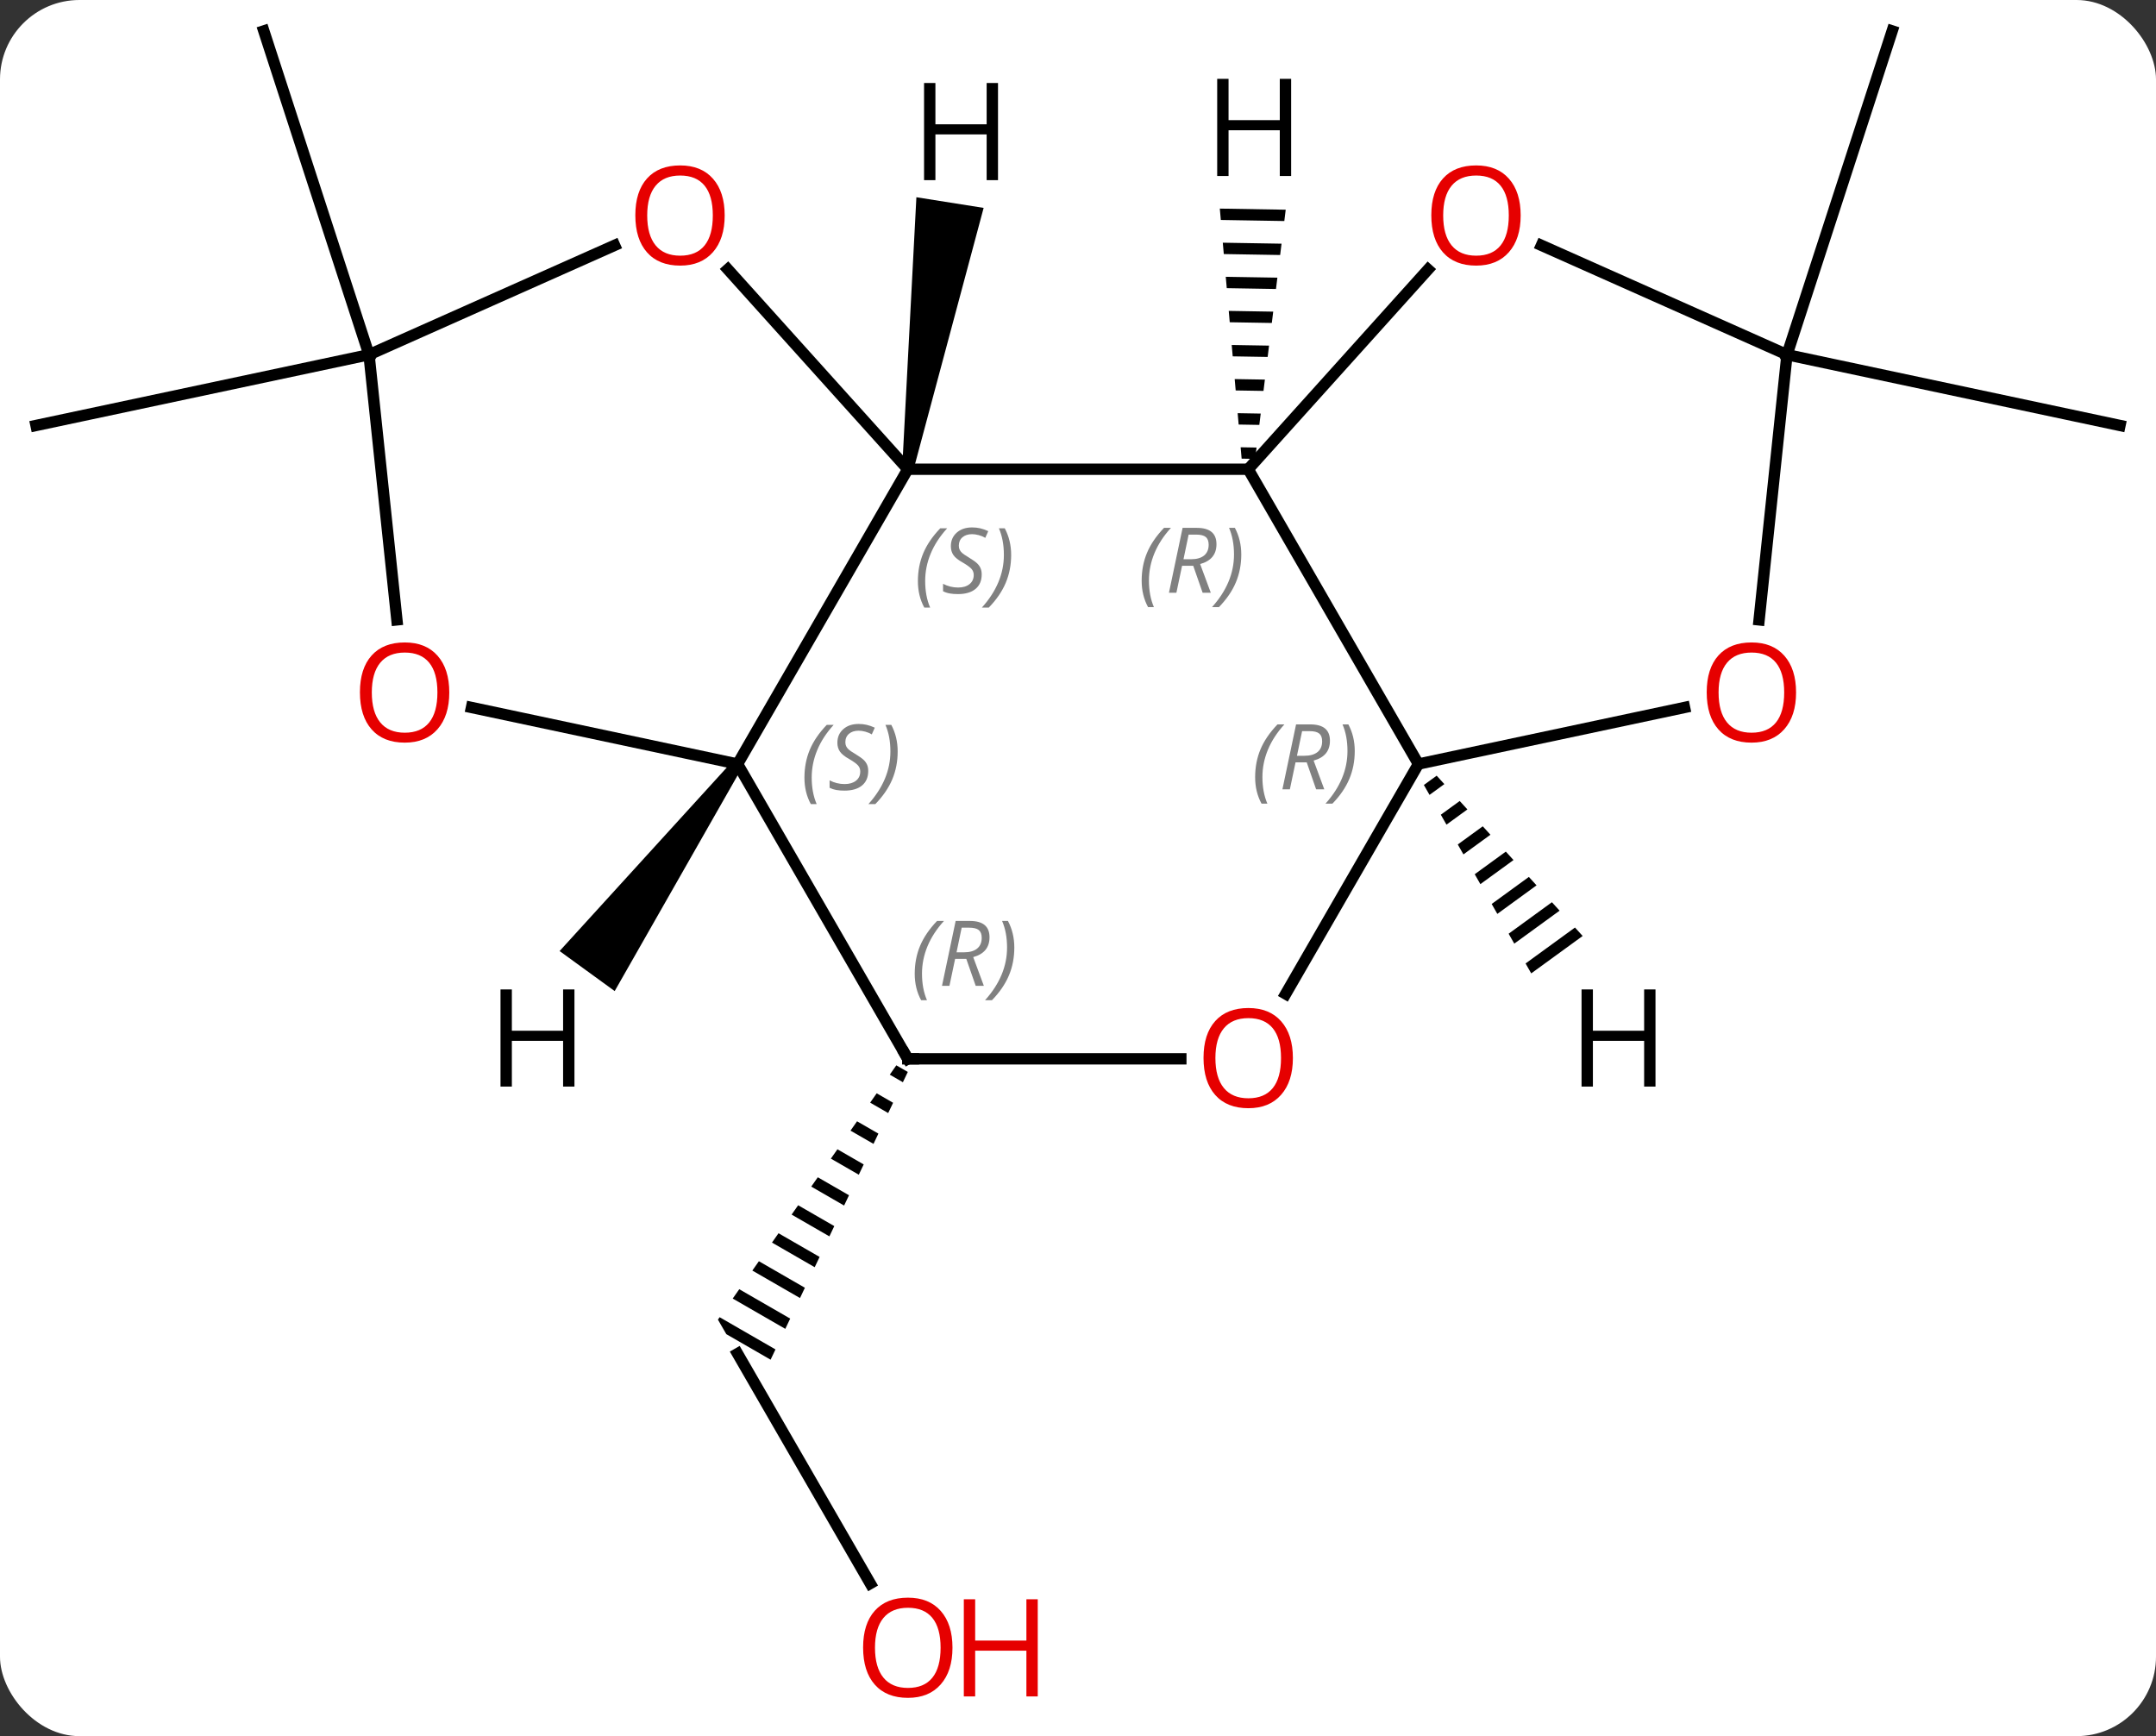 <svg width="190" viewBox="0 0 190 153" style="fill-opacity:1; color-rendering:auto; color-interpolation:auto; text-rendering:auto; stroke:black; stroke-linecap:square; stroke-miterlimit:10; shape-rendering:auto; stroke-opacity:1; fill:black; stroke-dasharray:none; font-weight:normal; stroke-width:1; font-family:'Open Sans'; font-style:normal; stroke-linejoin:miter; font-size:12; stroke-dashoffset:0; image-rendering:auto;" height="153" class="cas-substance-image" xmlns:xlink="http://www.w3.org/1999/xlink" xmlns="http://www.w3.org/2000/svg"><rect x="0" y="0" width="190" height="153" fill="#333333" stroke="none"/><svg class="cas-substance-single-component"><rect y="0" x="0" width="190" stroke="none" ry="7" rx="7" height="153" fill="white" class="cas-substance-group"/><svg y="0" x="0" width="190" viewBox="0 0 190 153" style="fill:black;" height="153" class="cas-substance-single-component-image"><svg><g><g transform="translate(95,74)" style="text-rendering:geometricPrecision; color-rendering:optimizeQuality; color-interpolation:linearRGB; stroke-linecap:butt; image-rendering:optimizeQuality;"><line y2="65.546" y1="45.294" x2="-18.307" x1="-30" style="fill:none;"/><path style="stroke:none;" d="M-16.011 19.884 L-16.587 20.706 L-15.431 21.373 L-15.431 21.373 L-14.999 20.467 L-14.999 20.467 L-16.011 19.884 ZM-17.741 22.35 L-18.317 23.172 L-18.317 23.172 L-16.727 24.09 L-16.727 24.09 L-16.295 23.184 L-17.741 22.35 ZM-19.471 24.817 L-20.048 25.639 L-20.048 25.639 L-18.022 26.807 L-18.022 26.807 L-17.59 25.901 L-17.59 25.901 L-19.471 24.817 ZM-21.201 27.283 L-21.778 28.105 L-21.778 28.105 L-19.318 29.524 L-19.318 29.524 L-18.886 28.618 L-18.886 28.618 L-21.201 27.283 ZM-22.931 29.749 L-23.508 30.571 L-23.508 30.571 L-20.613 32.241 L-20.613 32.241 L-20.181 31.335 L-20.181 31.335 L-22.931 29.749 ZM-24.662 32.215 L-25.238 33.038 L-25.238 33.038 L-21.909 34.958 L-21.477 34.052 L-21.477 34.052 L-24.662 32.215 ZM-26.392 34.682 L-26.968 35.504 L-23.204 37.675 L-23.204 37.675 L-22.772 36.769 L-22.772 36.769 L-26.392 34.682 ZM-28.122 37.148 L-28.699 37.97 L-28.699 37.97 L-24.5 40.392 L-24.5 40.392 L-24.068 39.486 L-24.068 39.486 L-28.122 37.148 ZM-29.852 39.614 L-30.429 40.436 L-30.429 40.436 L-25.795 43.108 L-25.795 43.108 L-25.363 42.203 L-25.363 42.203 L-29.852 39.614 ZM-31.582 42.081 L-31.732 42.294 L-31.732 42.294 L-30.992 43.575 L-27.091 45.825 L-27.091 45.825 L-26.659 44.92 L-26.659 44.92 L-31.582 42.081 Z"/><line y2="-42.741" y1="-71.274" x2="-62.481" x1="-71.751" style="fill:none;"/><line y2="-42.741" y1="-36.504" x2="-62.481" x1="-91.824" style="fill:none;"/><line y2="-42.741" y1="-36.504" x2="62.481" x1="91.824" style="fill:none;"/><line y2="-42.741" y1="-71.274" x2="62.481" x1="71.751" style="fill:none;"/><line y2="-32.649" y1="-32.649" x2="15" x1="-15" style="fill:none;"/><line y2="-6.669" y1="-32.649" x2="-30" x1="-15" style="fill:none;"/><line y2="-50.263" y1="-32.649" x2="-30.858" x1="-15" style="fill:none;"/><line y2="-6.669" y1="-32.649" x2="30" x1="15" style="fill:none;"/><line y2="-50.251" y1="-32.649" x2="30.847" x1="15" style="fill:none;"/><line y2="19.311" y1="-6.669" x2="-15" x1="-30" style="fill:none;"/><line y2="-11.653" y1="-6.669" x2="-53.449" x1="-30" style="fill:none;"/><line y2="-42.741" y1="-52.378" x2="-62.481" x1="-40.838" style="fill:none;"/><line y2="13.589" y1="-6.669" x2="18.303" x1="30" style="fill:none;"/><line y2="-11.653" y1="-6.669" x2="53.449" x1="30" style="fill:none;"/><line y2="-42.741" y1="-52.378" x2="62.481" x1="40.838" style="fill:none;"/><line y2="19.311" y1="19.311" x2="9.062" x1="-15" style="fill:none;"/><line y2="-42.741" y1="-19.372" x2="-62.481" x1="-60.023" style="fill:none;"/><line y2="-42.741" y1="-19.372" x2="62.481" x1="60.023" style="fill:none;"/><path style="stroke:none;" d="M-14.506 -32.571 L-15.494 -32.727 L-14.242 -56.618 L-8.316 -55.679 Z"/><path style="stroke:none;" d="M12.498 -55.617 L12.586 -54.615 L12.586 -54.615 L18.182 -54.521 L18.182 -54.521 L18.304 -55.519 L18.304 -55.519 L12.498 -55.617 ZM12.76 -52.612 L12.848 -51.611 L12.848 -51.611 L17.815 -51.527 L17.815 -51.527 L17.937 -52.525 L17.937 -52.525 L12.76 -52.612 ZM13.022 -49.607 L13.11 -48.606 L13.11 -48.606 L17.448 -48.532 L17.448 -48.532 L17.57 -49.531 L17.57 -49.531 L13.022 -49.607 ZM13.284 -46.602 L13.372 -45.601 L13.372 -45.601 L17.081 -45.538 L17.081 -45.538 L17.203 -46.536 L17.203 -46.536 L13.284 -46.602 ZM13.546 -43.598 L13.634 -42.596 L13.634 -42.596 L16.714 -42.544 L16.714 -42.544 L16.836 -43.542 L16.836 -43.542 L13.546 -43.598 ZM13.808 -40.593 L13.896 -39.591 L13.896 -39.591 L16.347 -39.55 L16.347 -39.55 L16.469 -40.548 L16.469 -40.548 L13.808 -40.593 ZM14.07 -37.588 L14.158 -36.586 L14.158 -36.586 L15.98 -36.555 L15.98 -36.555 L16.102 -37.553 L16.102 -37.553 L14.07 -37.588 ZM14.332 -34.583 L14.42 -33.581 L14.42 -33.581 L15.613 -33.561 L15.613 -33.561 L15.735 -34.559 L15.735 -34.559 L14.332 -34.583 Z"/><path style="stroke:none;" d="M-30.404 -6.963 L-29.596 -6.375 L-40.83 13.34 L-45.684 9.813 Z"/><path style="stroke:none;" d="M31.607 -5.642 L30.48 -4.822 L30.978 -3.949 L32.285 -4.899 L31.607 -5.642 ZM33.639 -3.412 L31.974 -2.201 L32.472 -1.327 L34.316 -2.668 L33.639 -3.412 ZM35.67 -1.181 L33.468 0.421 L33.966 1.295 L36.347 -0.438 L35.67 -1.181 ZM37.702 1.049 L34.962 3.042 L35.46 3.916 L38.379 1.793 L37.702 1.049 ZM39.733 3.28 L36.456 5.664 L36.954 6.538 L40.41 4.023 L39.733 3.28 ZM41.764 5.51 L37.95 8.285 L38.447 9.159 L38.447 9.159 L42.442 6.253 L41.764 5.51 ZM43.796 7.74 L39.443 10.907 L39.443 10.907 L39.941 11.781 L44.473 8.484 L43.796 7.74 Z"/></g><g transform="translate(95,74)" style="fill:rgb(230,0,0); text-rendering:geometricPrecision; color-rendering:optimizeQuality; image-rendering:optimizeQuality; font-family:'Open Sans'; stroke:rgb(230,0,0); color-interpolation:linearRGB;"><path style="stroke:none;" d="M-11.062 71.204 Q-11.062 73.266 -12.102 74.446 Q-13.141 75.626 -14.984 75.626 Q-16.875 75.626 -17.906 74.462 Q-18.938 73.297 -18.938 71.188 Q-18.938 69.094 -17.906 67.946 Q-16.875 66.797 -14.984 66.797 Q-13.125 66.797 -12.094 67.969 Q-11.062 69.141 -11.062 71.204 ZM-17.891 71.204 Q-17.891 72.938 -17.148 73.844 Q-16.406 74.751 -14.984 74.751 Q-13.562 74.751 -12.836 73.852 Q-12.109 72.954 -12.109 71.204 Q-12.109 69.469 -12.836 68.579 Q-13.562 67.688 -14.984 67.688 Q-16.406 67.688 -17.148 68.587 Q-17.891 69.485 -17.891 71.204 Z"/><path style="stroke:none;" d="M-3.547 75.501 L-4.547 75.501 L-4.547 71.469 L-9.062 71.469 L-9.062 75.501 L-10.062 75.501 L-10.062 66.938 L-9.062 66.938 L-9.062 70.579 L-4.547 70.579 L-4.547 66.938 L-3.547 66.938 L-3.547 75.501 Z"/></g><g transform="translate(95,74)" style="font-size:8.4px; fill:gray; text-rendering:geometricPrecision; image-rendering:optimizeQuality; color-rendering:optimizeQuality; font-family:'Open Sans'; font-style:italic; stroke:gray; color-interpolation:linearRGB;"><path style="stroke:none;" d="M-14.109 -22.786 Q-14.109 -24.114 -13.64 -25.239 Q-13.171 -26.364 -12.14 -27.442 L-11.53 -27.442 Q-12.499 -26.379 -12.984 -25.207 Q-13.468 -24.036 -13.468 -22.801 Q-13.468 -21.473 -13.03 -20.457 L-13.546 -20.457 Q-14.109 -21.489 -14.109 -22.786 ZM-8.486 -23.379 Q-8.486 -22.551 -9.033 -22.098 Q-9.58 -21.645 -10.58 -21.645 Q-10.986 -21.645 -11.299 -21.7 Q-11.611 -21.754 -11.892 -21.895 L-11.892 -22.551 Q-11.267 -22.223 -10.564 -22.223 Q-9.939 -22.223 -9.564 -22.52 Q-9.189 -22.817 -9.189 -23.332 Q-9.189 -23.645 -9.392 -23.872 Q-9.595 -24.098 -10.158 -24.426 Q-10.752 -24.754 -10.978 -25.082 Q-11.205 -25.411 -11.205 -25.864 Q-11.205 -26.598 -10.689 -27.059 Q-10.174 -27.52 -9.33 -27.52 Q-8.955 -27.52 -8.619 -27.442 Q-8.283 -27.364 -7.908 -27.192 L-8.174 -26.598 Q-8.424 -26.754 -8.744 -26.84 Q-9.064 -26.926 -9.33 -26.926 Q-9.861 -26.926 -10.181 -26.653 Q-10.502 -26.379 -10.502 -25.911 Q-10.502 -25.707 -10.431 -25.559 Q-10.361 -25.411 -10.22 -25.278 Q-10.08 -25.145 -9.658 -24.895 Q-9.095 -24.551 -8.892 -24.356 Q-8.689 -24.161 -8.588 -23.926 Q-8.486 -23.692 -8.486 -23.379 ZM-5.891 -25.098 Q-5.891 -23.77 -6.368 -22.637 Q-6.845 -21.504 -7.86 -20.457 L-8.47 -20.457 Q-6.532 -22.614 -6.532 -25.098 Q-6.532 -26.426 -6.97 -27.442 L-6.454 -27.442 Q-5.891 -26.379 -5.891 -25.098 Z"/><path style="stroke:none;" d="M5.611 -22.825 Q5.611 -24.153 6.08 -25.278 Q6.549 -26.403 7.58 -27.481 L8.19 -27.481 Q7.221 -26.418 6.736 -25.247 Q6.252 -24.075 6.252 -22.84 Q6.252 -21.512 6.689 -20.497 L6.174 -20.497 Q5.611 -21.528 5.611 -22.825 ZM9.171 -24.137 L8.671 -21.762 L8.015 -21.762 L9.218 -27.481 L10.468 -27.481 Q12.203 -27.481 12.203 -26.043 Q12.203 -24.684 10.765 -24.293 L11.703 -21.762 L10.984 -21.762 L10.156 -24.137 L9.171 -24.137 ZM9.75 -26.887 Q9.359 -24.965 9.296 -24.715 L9.953 -24.715 Q10.703 -24.715 11.109 -25.043 Q11.515 -25.372 11.515 -25.997 Q11.515 -26.465 11.257 -26.676 Q11 -26.887 10.406 -26.887 L9.75 -26.887 ZM14.389 -25.137 Q14.389 -23.809 13.912 -22.676 Q13.436 -21.543 12.42 -20.497 L11.811 -20.497 Q13.748 -22.653 13.748 -25.137 Q13.748 -26.465 13.311 -27.481 L13.826 -27.481 Q14.389 -26.418 14.389 -25.137 Z"/><path style="stroke:none;" d="M-24.108 -5.466 Q-24.108 -6.794 -23.64 -7.919 Q-23.171 -9.044 -22.14 -10.122 L-21.53 -10.122 Q-22.499 -9.06 -22.983 -7.888 Q-23.468 -6.716 -23.468 -5.481 Q-23.468 -4.153 -23.03 -3.138 L-23.546 -3.138 Q-24.108 -4.169 -24.108 -5.466 ZM-18.486 -6.06 Q-18.486 -5.231 -19.033 -4.778 Q-19.58 -4.325 -20.58 -4.325 Q-20.986 -4.325 -21.299 -4.38 Q-21.611 -4.435 -21.892 -4.575 L-21.892 -5.231 Q-21.267 -4.903 -20.564 -4.903 Q-19.939 -4.903 -19.564 -5.2 Q-19.189 -5.497 -19.189 -6.013 Q-19.189 -6.325 -19.392 -6.552 Q-19.595 -6.778 -20.158 -7.106 Q-20.752 -7.435 -20.978 -7.763 Q-21.205 -8.091 -21.205 -8.544 Q-21.205 -9.278 -20.689 -9.739 Q-20.174 -10.2 -19.33 -10.2 Q-18.955 -10.2 -18.619 -10.122 Q-18.283 -10.044 -17.908 -9.872 L-18.174 -9.278 Q-18.424 -9.435 -18.744 -9.521 Q-19.064 -9.607 -19.33 -9.607 Q-19.861 -9.607 -20.181 -9.333 Q-20.502 -9.06 -20.502 -8.591 Q-20.502 -8.388 -20.431 -8.239 Q-20.361 -8.091 -20.22 -7.958 Q-20.08 -7.825 -19.658 -7.575 Q-19.095 -7.231 -18.892 -7.036 Q-18.689 -6.841 -18.587 -6.606 Q-18.486 -6.372 -18.486 -6.06 ZM-15.892 -7.778 Q-15.892 -6.45 -16.368 -5.317 Q-16.845 -4.185 -17.86 -3.138 L-18.47 -3.138 Q-16.532 -5.294 -16.532 -7.778 Q-16.532 -9.107 -16.97 -10.122 L-16.454 -10.122 Q-15.892 -9.06 -15.892 -7.778 Z"/></g><g transform="translate(95,74)" style="fill:rgb(230,0,0); text-rendering:geometricPrecision; color-rendering:optimizeQuality; image-rendering:optimizeQuality; font-family:'Open Sans'; stroke:rgb(230,0,0); color-interpolation:linearRGB;"><path style="stroke:none;" d="M-31.136 -55.015 Q-31.136 -52.953 -32.175 -51.773 Q-33.214 -50.593 -35.057 -50.593 Q-36.948 -50.593 -37.979 -51.758 Q-39.011 -52.922 -39.011 -55.031 Q-39.011 -57.125 -37.979 -58.273 Q-36.948 -59.422 -35.057 -59.422 Q-33.198 -59.422 -32.167 -58.25 Q-31.136 -57.078 -31.136 -55.015 ZM-37.964 -55.015 Q-37.964 -53.281 -37.221 -52.375 Q-36.479 -51.468 -35.057 -51.468 Q-33.636 -51.468 -32.909 -52.367 Q-32.182 -53.265 -32.182 -55.015 Q-32.182 -56.75 -32.909 -57.64 Q-33.636 -58.531 -35.057 -58.531 Q-36.479 -58.531 -37.221 -57.633 Q-37.964 -56.734 -37.964 -55.015 Z"/></g><g transform="translate(95,74)" style="font-size:8.4px; fill:gray; text-rendering:geometricPrecision; image-rendering:optimizeQuality; color-rendering:optimizeQuality; font-family:'Open Sans'; font-style:italic; stroke:gray; color-interpolation:linearRGB;"><path style="stroke:none;" d="M15.611 -5.505 Q15.611 -6.833 16.08 -7.958 Q16.549 -9.083 17.58 -10.161 L18.189 -10.161 Q17.221 -9.099 16.736 -7.927 Q16.252 -6.755 16.252 -5.521 Q16.252 -4.192 16.689 -3.177 L16.174 -3.177 Q15.611 -4.208 15.611 -5.505 ZM19.171 -6.817 L18.671 -4.442 L18.015 -4.442 L19.218 -10.161 L20.468 -10.161 Q22.203 -10.161 22.203 -8.724 Q22.203 -7.364 20.765 -6.974 L21.703 -4.442 L20.984 -4.442 L20.156 -6.817 L19.171 -6.817 ZM19.75 -9.567 Q19.359 -7.646 19.296 -7.396 L19.953 -7.396 Q20.703 -7.396 21.109 -7.724 Q21.515 -8.052 21.515 -8.677 Q21.515 -9.146 21.257 -9.357 Q21 -9.567 20.406 -9.567 L19.75 -9.567 ZM24.389 -7.817 Q24.389 -6.489 23.912 -5.356 Q23.436 -4.224 22.42 -3.177 L21.811 -3.177 Q23.748 -5.333 23.748 -7.817 Q23.748 -9.146 23.311 -10.161 L23.826 -10.161 Q24.389 -9.099 24.389 -7.817 Z"/></g><g transform="translate(95,74)" style="fill:rgb(230,0,0); text-rendering:geometricPrecision; color-rendering:optimizeQuality; image-rendering:optimizeQuality; font-family:'Open Sans'; stroke:rgb(230,0,0); color-interpolation:linearRGB;"><path style="stroke:none;" d="M39.011 -55.015 Q39.011 -52.953 37.971 -51.773 Q36.932 -50.593 35.089 -50.593 Q33.198 -50.593 32.167 -51.758 Q31.136 -52.922 31.136 -55.031 Q31.136 -57.125 32.167 -58.273 Q33.198 -59.422 35.089 -59.422 Q36.948 -59.422 37.979 -58.25 Q39.011 -57.078 39.011 -55.015 ZM32.182 -55.015 Q32.182 -53.281 32.925 -52.375 Q33.667 -51.468 35.089 -51.468 Q36.511 -51.468 37.237 -52.367 Q37.964 -53.265 37.964 -55.015 Q37.964 -56.75 37.237 -57.64 Q36.511 -58.531 35.089 -58.531 Q33.667 -58.531 32.925 -57.633 Q32.182 -56.734 32.182 -55.015 Z"/></g><g transform="translate(95,74)" style="stroke-linecap:butt; text-rendering:geometricPrecision; color-rendering:optimizeQuality; image-rendering:optimizeQuality; font-family:'Open Sans'; color-interpolation:linearRGB; stroke-miterlimit:5;"><path style="fill:none;" d="M-15.25 18.878 L-15 19.311 L-14.5 19.311"/></g><g transform="translate(95,74)" style="stroke-linecap:butt; font-size:8.4px; fill:gray; text-rendering:geometricPrecision; image-rendering:optimizeQuality; color-rendering:optimizeQuality; font-family:'Open Sans'; font-style:italic; stroke:gray; color-interpolation:linearRGB; stroke-miterlimit:5;"><path style="stroke:none;" d="M-14.389 11.815 Q-14.389 10.487 -13.92 9.362 Q-13.451 8.237 -12.42 7.159 L-11.811 7.159 Q-12.779 8.221 -13.264 9.393 Q-13.748 10.565 -13.748 11.799 Q-13.748 13.127 -13.311 14.143 L-13.826 14.143 Q-14.389 13.112 -14.389 11.815 ZM-10.829 10.502 L-11.329 12.877 L-11.985 12.877 L-10.782 7.159 L-9.532 7.159 Q-7.797 7.159 -7.797 8.596 Q-7.797 9.955 -9.235 10.346 L-8.297 12.877 L-9.016 12.877 L-9.844 10.502 L-10.829 10.502 ZM-10.251 7.752 Q-10.641 9.674 -10.704 9.924 L-10.047 9.924 Q-9.297 9.924 -8.891 9.596 Q-8.485 9.268 -8.485 8.643 Q-8.485 8.174 -8.743 7.963 Q-9.001 7.752 -9.594 7.752 L-10.251 7.752 ZM-5.612 9.502 Q-5.612 10.83 -6.088 11.963 Q-6.565 13.096 -7.58 14.143 L-8.19 14.143 Q-6.252 11.987 -6.252 9.502 Q-6.252 8.174 -6.69 7.159 L-6.174 7.159 Q-5.612 8.221 -5.612 9.502 Z"/></g><g transform="translate(95,74)" style="stroke-linecap:butt; fill:rgb(230,0,0); text-rendering:geometricPrecision; color-rendering:optimizeQuality; image-rendering:optimizeQuality; font-family:'Open Sans'; stroke:rgb(230,0,0); color-interpolation:linearRGB; stroke-miterlimit:5;"><path style="stroke:none;" d="M-55.406 -12.976 Q-55.406 -10.914 -56.445 -9.734 Q-57.484 -8.554 -59.327 -8.554 Q-61.218 -8.554 -62.249 -9.719 Q-63.281 -10.883 -63.281 -12.992 Q-63.281 -15.086 -62.249 -16.234 Q-61.218 -17.383 -59.327 -17.383 Q-57.468 -17.383 -56.437 -16.211 Q-55.406 -15.039 -55.406 -12.976 ZM-62.234 -12.976 Q-62.234 -11.242 -61.491 -10.336 Q-60.749 -9.429 -59.327 -9.429 Q-57.906 -9.429 -57.179 -10.328 Q-56.452 -11.226 -56.452 -12.976 Q-56.452 -14.711 -57.179 -15.601 Q-57.906 -16.492 -59.327 -16.492 Q-60.749 -16.492 -61.491 -15.594 Q-62.234 -14.695 -62.234 -12.976 Z"/><path style="stroke:none;" d="M18.938 19.241 Q18.938 21.303 17.898 22.483 Q16.859 23.663 15.016 23.663 Q13.125 23.663 12.094 22.498 Q11.062 21.334 11.062 19.225 Q11.062 17.131 12.094 15.983 Q13.125 14.834 15.016 14.834 Q16.875 14.834 17.906 16.006 Q18.938 17.178 18.938 19.241 ZM12.109 19.241 Q12.109 20.975 12.852 21.881 Q13.594 22.788 15.016 22.788 Q16.438 22.788 17.164 21.889 Q17.891 20.991 17.891 19.241 Q17.891 17.506 17.164 16.616 Q16.438 15.725 15.016 15.725 Q13.594 15.725 12.852 16.623 Q12.109 17.522 12.109 19.241 Z"/><path style="stroke:none;" d="M63.281 -12.976 Q63.281 -10.914 62.241 -9.734 Q61.202 -8.554 59.359 -8.554 Q57.468 -8.554 56.437 -9.719 Q55.406 -10.883 55.406 -12.992 Q55.406 -15.086 56.437 -16.234 Q57.468 -17.383 59.359 -17.383 Q61.218 -17.383 62.249 -16.211 Q63.281 -15.039 63.281 -12.976 ZM56.452 -12.976 Q56.452 -11.242 57.195 -10.336 Q57.937 -9.429 59.359 -9.429 Q60.781 -9.429 61.507 -10.328 Q62.234 -11.226 62.234 -12.976 Q62.234 -14.711 61.507 -15.601 Q60.781 -16.492 59.359 -16.492 Q57.937 -16.492 57.195 -15.594 Q56.452 -14.695 56.452 -12.976 Z"/><path style="fill:black; stroke:none;" d="M-7.05 -58.124 L-8.05 -58.124 L-8.05 -62.155 L-12.566 -62.155 L-12.566 -58.124 L-13.566 -58.124 L-13.566 -66.686 L-12.566 -66.686 L-12.566 -63.046 L-8.05 -63.046 L-8.05 -66.686 L-7.05 -66.686 L-7.05 -58.124 Z"/><path style="fill:black; stroke:none;" d="M18.783 -58.49 L17.783 -58.49 L17.783 -62.521 L13.267 -62.521 L13.267 -58.49 L12.267 -58.49 L12.267 -67.052 L13.267 -67.052 L13.267 -63.412 L17.783 -63.412 L17.783 -67.052 L18.783 -67.052 L18.783 -58.49 Z"/><path style="fill:black; stroke:none;" d="M-44.376 21.757 L-45.376 21.757 L-45.376 17.726 L-49.892 17.726 L-49.892 21.757 L-50.892 21.757 L-50.892 13.195 L-49.892 13.195 L-49.892 16.835 L-45.376 16.835 L-45.376 13.195 L-44.376 13.195 L-44.376 21.757 Z"/><path style="fill:black; stroke:none;" d="M50.892 21.757 L49.892 21.757 L49.892 17.726 L45.376 17.726 L45.376 21.757 L44.376 21.757 L44.376 13.195 L45.376 13.195 L45.376 16.835 L49.892 16.835 L49.892 13.195 L50.892 13.195 L50.892 21.757 Z"/></g></g></svg></svg></svg></svg>